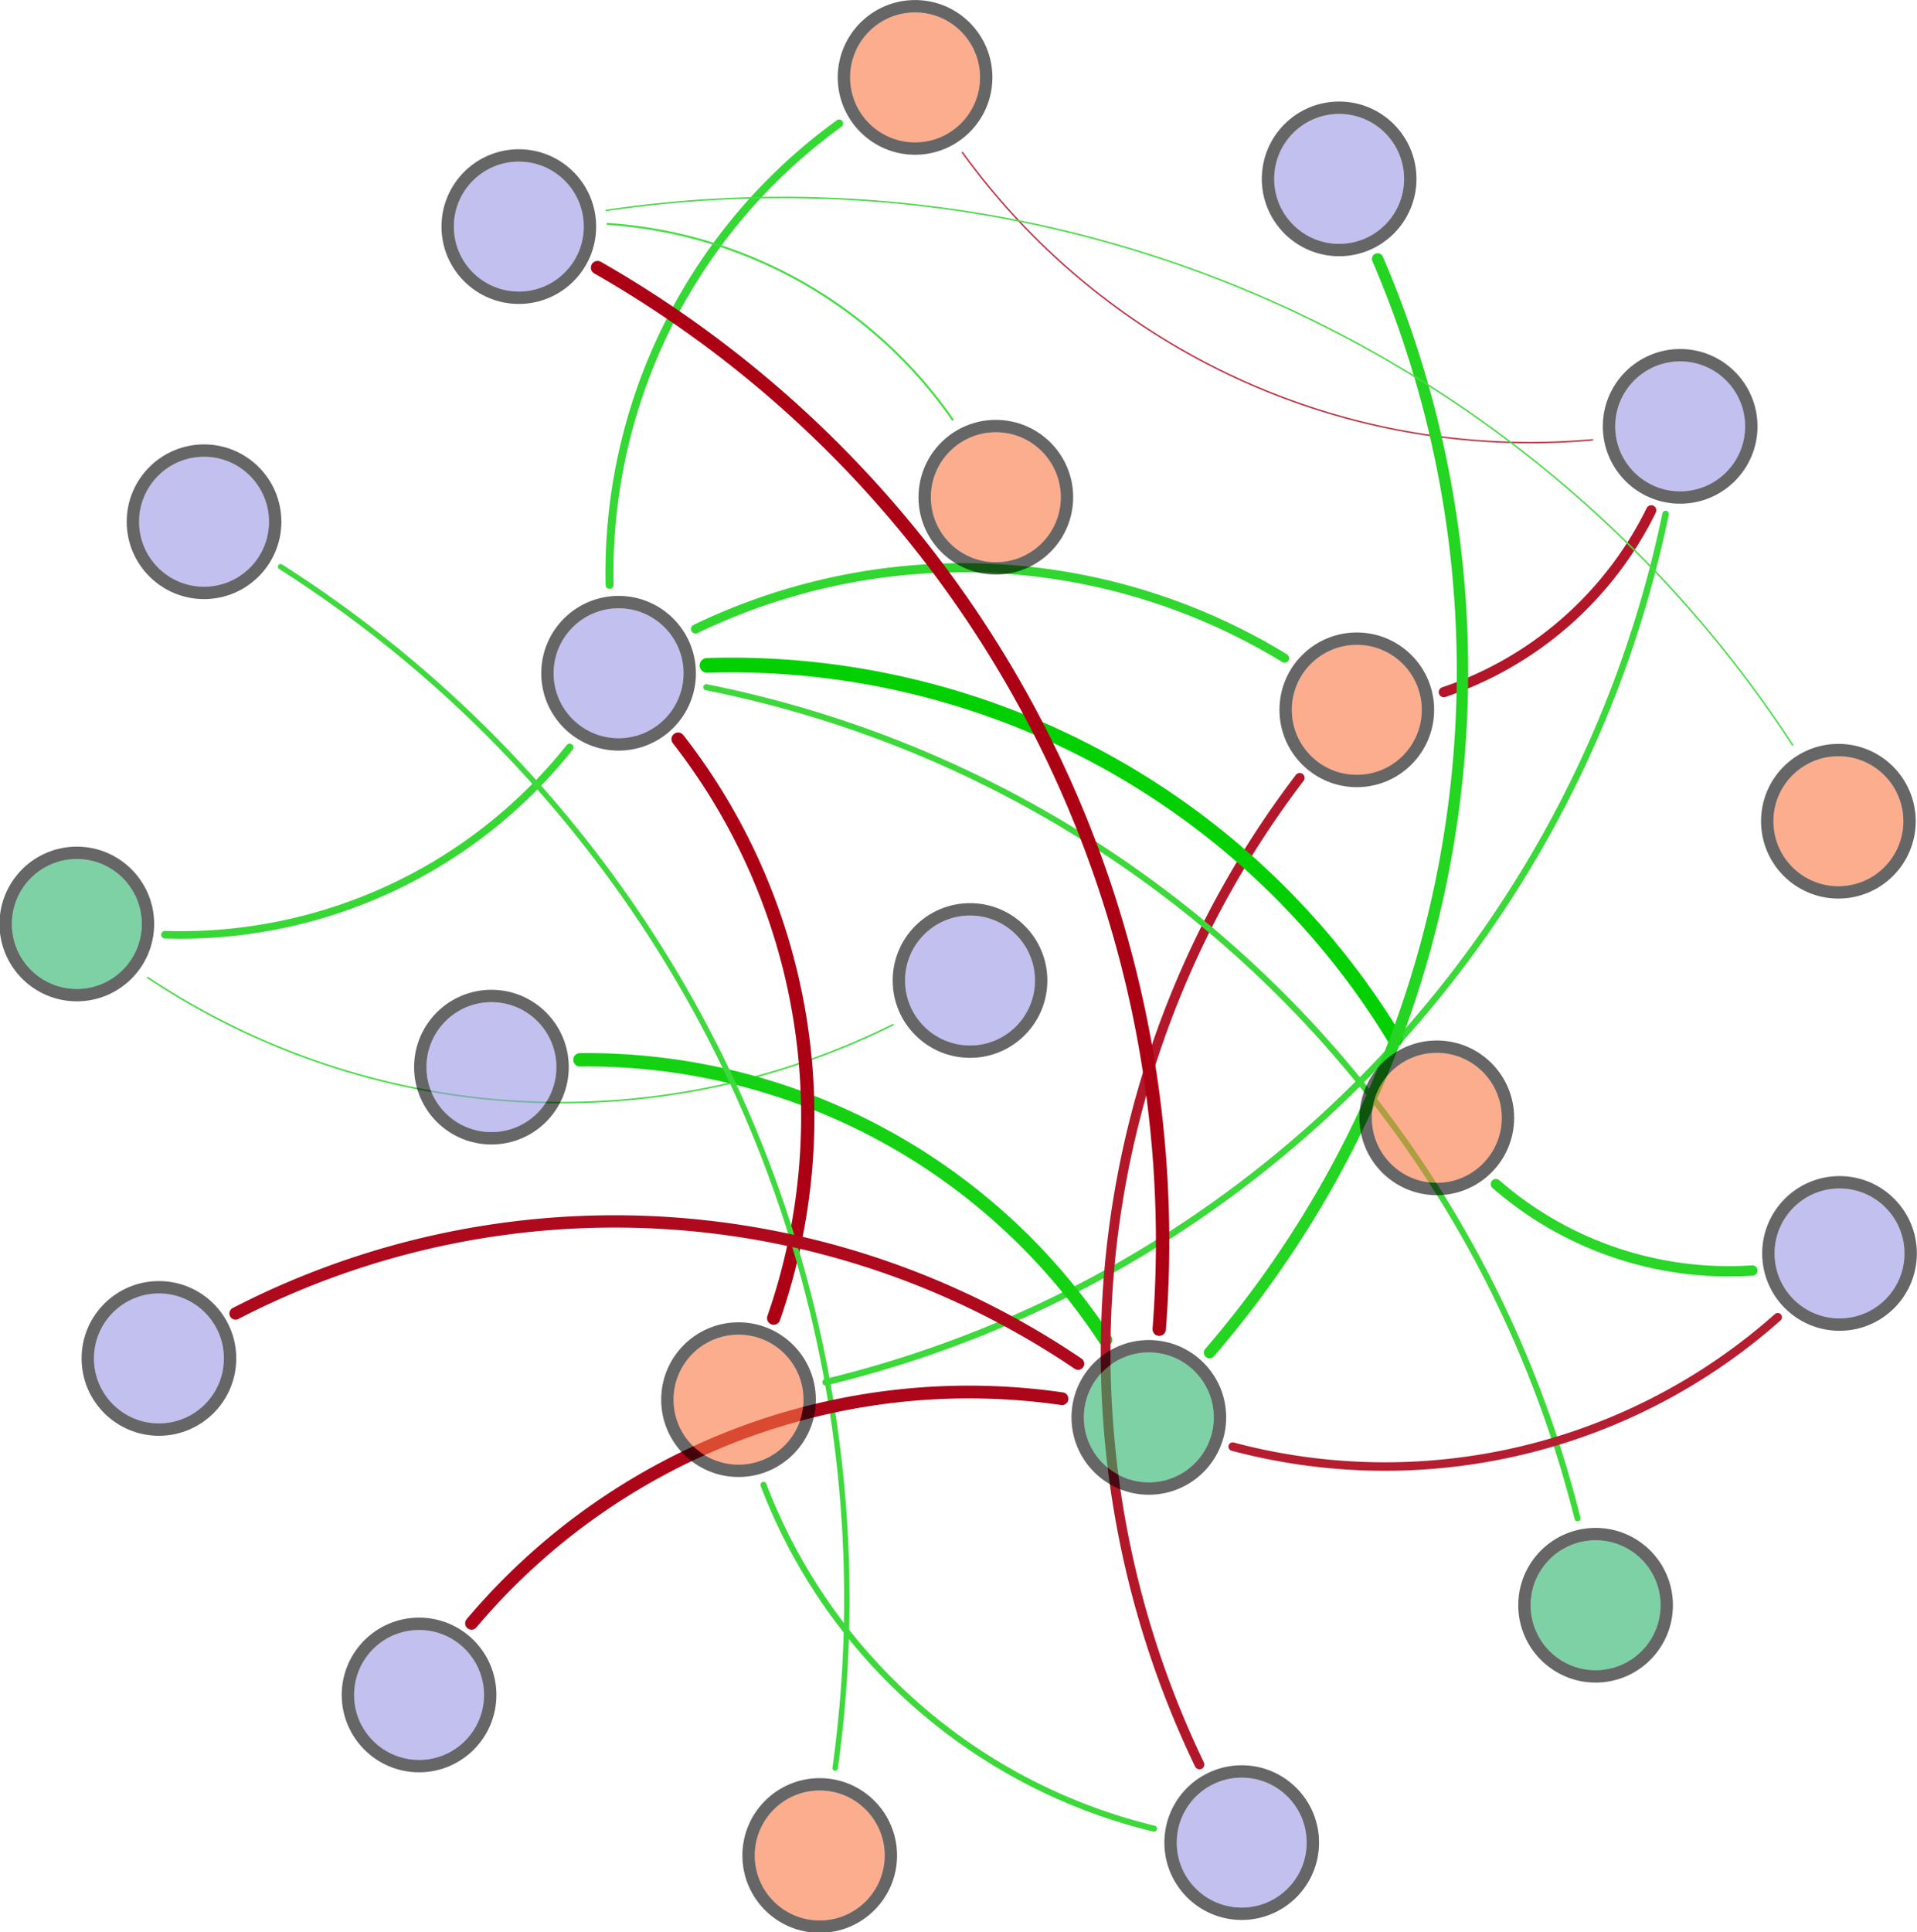 <?xml version="1.0" encoding="UTF-8"?>
<!DOCTYPE svg PUBLIC "-//W3C//DTD SVG 1.1//EN"
    "http://www.w3.org/Graphics/SVG/1.1/DTD/svg11.dtd" >
<svg contentScriptType="text/ecmascript" width="1170.0"
     xmlns:xlink="http://www.w3.org/1999/xlink" zoomAndPan="magnify"
     contentStyleType="text/css"
     viewBox="-593 -600 1170 1179" height="1179.0"
     preserveAspectRatio="xMidYMid meet" xmlns="http://www.w3.org/2000/svg"
     version="1.1">
    <g id="edges">
        <path stroke-linecap="round" fill="none"
              class="id_Bacterial_16S_rRNA id_S-Size-d(0.1)"
              d="M 414.789,-288.59 A 218.685,218.685 0,0 1,288.207,-177.659"
              stroke="#b21628" stroke-width="6.224" stroke-opacity="1.0"/>
        <path stroke-linecap="round" fill="none"
              class="id_Bacterial_16S_rRNA id_S-Size-d(0.5)"
              d="M 378.879,-331.611 A 427.683,427.683 0,0 1,-5.587,-506.933"
              stroke="#bc3747" stroke-width="0.9" stroke-opacity="1.0"/>
        <path stroke-linecap="round" fill="none"
              class="id_Bacterial_16S_rRNA id_HIX"
              d="M 423.558,-286.366 A 688.699,688.699 0,0 1,-89.116,243.417"
              stroke="#3bd93a" stroke-width="3.984" stroke-opacity="1.0"/>
        <path stroke-linecap="round" fill="none"
              class="id_Archaeal_16S_rRNA id_W-COD"
              d="M -47.985,25.264 A 455.194,455.194 0,0 1,-502.87,-3.512"
              stroke="#4cdb4a" stroke-width="0.979" stroke-opacity="1.0"/>
        <path stroke-linecap="round" fill="none" class="id_AOB_amoA id_W-T"
              d="M -239.049,46.69 A 378.836,378.836 0,0 1,81.73,217.565"
              stroke="#14d212" stroke-width="8.172" stroke-opacity="1.0"/>
        <path stroke-linecap="round" fill="none"
              class="id_nxrA id_S-Size-d(0.1)"
              d="M 139.083,476.667 A 578.987,578.987 0,0 1,200.26,-125.348"
              stroke="#b3182a" stroke-width="5.939" stroke-opacity="1.0"/>
        <path stroke-linecap="round" fill="none" class="id_nxrA id_HIX"
              d="M 111.323,515.834 A 340.927,340.927 0,0 1,-127.014,306.072"
              stroke="#3dd93b" stroke-width="3.705" stroke-opacity="1.0"/>
        <path stroke-linecap="round" fill="none"
              class="id_narG id_S-Size-d(0.1)"
              d="M -168.473,-216.202 A 375.918,375.918 0,0 1,191.005,-198.402"
              stroke="#30d72f" stroke-width="5.552" stroke-opacity="1.0"/>
        <path stroke-linecap="round" fill="none"
              class="id_narG id_S-Size-d(0.5)"
              d="M -220.953,-243.104 A 338.439,338.439 0,0 1,-80.837,-524.642"
              stroke="#35d834" stroke-width="4.864" stroke-opacity="1.0"/>
        <path stroke-linecap="round" fill="none" class="id_narG id_FI"
              d="M -161.471,-193.98 A 473.591,473.591 0,0 1,258.563,34.197"
              stroke="#02d000" stroke-width="9.0" stroke-opacity="1.0"/>
        <path stroke-linecap="round" fill="none" class="id_narG id_HIX"
              d="M -179.124,-148.965 A 374.372,374.372 0,0 1,-120.786,204.296"
              stroke="#ac0014" stroke-width="8.104" stroke-opacity="1.0"/>
        <path stroke-linecap="round" fill="none" class="id_narG id_W-pH"
              d="M -161.93,-180.672 A 686.662,686.662 0,0 1,369.794,326.442"
              stroke="#3dd93b" stroke-width="3.7" stroke-opacity="1.0"/>
        <path stroke-linecap="round" fill="none" class="id_narG id_W-COD"
              d="M -245.311,-143.945 A 303.613,303.613 0,0 1,-492.307,-29.659"
              stroke="#37d835" stroke-width="4.611" stroke-opacity="1.0"/>
        <path stroke-linecap="round" fill="none" class="id_napA id_W-T"
              d="M 247.816,-442.003 A 637.167,637.167 0,0 1,145.244,225.353"
              stroke="#24d522" stroke-width="6.955" stroke-opacity="1.0"/>
        <path stroke-linecap="round" fill="none" class="id_nirK id_S-TN"
              d="M -421.733,-254.185 A 747.001,747.001 0,0 1,-83.288,478.832"
              stroke="#3fd93e" stroke-width="3.316" stroke-opacity="1.0"/>
        <path stroke-linecap="round" fill="none" class="id_hzsA id_W-T"
              d="M -449.25,201.489 A 504.367,504.367 0,0 1,64.99,232.115"
              stroke="#ae091c" stroke-width="7.502" stroke-opacity="1.0"/>
        <path stroke-linecap="round" fill="none" class="id_hzsB id_Ⅲ-Area"
              d="M -222.176,-463.372 A 278.923,278.923 0,0 1,-11.611,-343.938"
              stroke="#4adb49" stroke-width="1.244" stroke-opacity="1.0"/>
        <path stroke-linecap="round" fill="none" class="id_hzsB id_Ⅴ-Area"
              d="M -223.06,-471.618 A 736.108,736.108 0,0 1,501.113,-145.359"
              stroke="#4cdb4a" stroke-width="0.911" stroke-opacity="1.0"/>
        <path stroke-linecap="round" fill="none" class="id_hzsB id_W-T"
              d="M -228.28,-436.699 A 685.07,685.07 0,0 1,114.501,211.055"
              stroke="#ac0014" stroke-width="8.156" stroke-opacity="1.0"/>
        <path stroke-linecap="round" fill="none" class="id_hzo id_W-T"
              d="M -305.205,390.531 A 397.094,397.094 0,0 1,55.174,253.488"
              stroke="#ad0519" stroke-width="7.785" stroke-opacity="1.0"/>
        <path stroke-linecap="round" fill="none" class="id_nifH id_FI"
              d="M 476.521,175.237 A 216.12,216.12 0,0 1,319.999,122.547"
              stroke="#2ad628" stroke-width="6.301" stroke-opacity="1.0"/>
        <path stroke-linecap="round" fill="none" class="id_nifH id_W-T"
              d="M 492.007,203.77 A 361.051,361.051 0,0 1,159.343,282.72"
              stroke="#b51e30" stroke-width="5.184" stroke-opacity="1.0"/>
    </g>
    <g id="nodes">
        <circle fill="#9a96e5" r="39.648" fill-opacity="0.6"
                class="id_Bacterial_16S_rRNA" cx="432.452" cy="-339.832"/>
        <circle fill="none" r="43.424" cx="432.452" cy="-339.832"
                stroke="#000000" stroke-opacity="0.6" stroke-width="7.552"/>
        <circle fill="#f97743" r="39.648" fill-opacity="0.6"
                class="id_S-Size-d(0.1)" cx="235.092" cy="-166.874"/>
        <circle fill="none" r="43.424" cx="235.092" cy="-166.874"
                stroke="#000000" stroke-opacity="0.6" stroke-width="7.552"/>
        <circle fill="#f97743" r="39.648" fill-opacity="0.6"
                class="id_S-Size-d(0.5)" cx="-34.508" cy="-552.771"/>
        <circle fill="none" r="43.424" cx="-34.508" cy="-552.771"
                stroke="#000000" stroke-opacity="0.6" stroke-width="7.552"/>
        <circle fill="#f97743" r="39.648" fill-opacity="0.6" class="id_HIX"
                cx="-142.26" cy="254.061"/>
        <circle fill="none" r="43.424" cx="-142.26" cy="254.061"
                stroke="#000000" stroke-opacity="0.6" stroke-width="7.552"/>
        <circle fill="#9a96e5" r="39.648" fill-opacity="0.6"
                class="id_Archaeal_16S_rRNA" cx="-0.97" cy="-1.702"/>
        <circle fill="none" r="43.424" cx="-0.97" cy="-1.702"
                stroke="#000000" stroke-opacity="0.6" stroke-width="7.552"/>
        <circle fill="#28b36a" r="39.648" fill-opacity="0.6" class="id_W-COD"
                cx="-546.113" cy="-36.188"/>
        <circle fill="none" r="43.424" cx="-546.113" cy="-36.188"
                stroke="#000000" stroke-opacity="0.6" stroke-width="7.552"/>
        <circle fill="#9a96e5" r="39.648" fill-opacity="0.6"
                class="id_AOB_amoA" cx="-293.065" cy="51.154"/>
        <circle fill="none" r="43.424" cx="-293.065" cy="51.154"
                stroke="#000000" stroke-opacity="0.6" stroke-width="7.552"/>
        <circle fill="#28b36a" r="39.648" fill-opacity="0.6" class="id_W-T"
                cx="108.163" cy="264.883"/>
        <circle fill="none" r="43.424" cx="108.163" cy="264.883"
                stroke="#000000" stroke-opacity="0.6" stroke-width="7.552"/>
        <circle fill="#9a96e5" r="39.648" fill-opacity="0.6" class="id_nxrA"
                cx="164.85" cy="524.351"/>
        <circle fill="none" r="43.424" cx="164.85" cy="524.351"
                stroke="#000000" stroke-opacity="0.6" stroke-width="7.552"/>
        <circle fill="#9a96e5" r="39.648" fill-opacity="0.6" class="id_narG"
                cx="-215.458" cy="-189.183"/>
        <circle fill="none" r="43.424" cx="-215.458" cy="-189.183"
                stroke="#000000" stroke-opacity="0.6" stroke-width="7.552"/>
        <circle fill="#f97743" r="39.648" fill-opacity="0.6" class="id_FI"
                cx="283.923" cy="82.097"/>
        <circle fill="none" r="43.424" cx="283.923" cy="82.097"
                stroke="#000000" stroke-opacity="0.6" stroke-width="7.552"/>
        <circle fill="#28b36a" r="39.648" fill-opacity="0.6" class="id_W-pH"
                cx="380.83" cy="379.506"/>
        <circle fill="none" r="43.424" cx="380.83" cy="379.506"
                stroke="#000000" stroke-opacity="0.6" stroke-width="7.552"/>
        <circle fill="#9a96e5" r="39.648" fill-opacity="0.6" class="id_napA"
                cx="224.316" cy="-490.844"/>
        <circle fill="none" r="43.424" cx="224.316" cy="-490.844"
                stroke="#000000" stroke-opacity="0.6" stroke-width="7.552"/>
        <circle fill="#9a96e5" r="39.648" fill-opacity="0.6" class="id_nirK"
                cx="-468.469" cy="-281.633"/>
        <circle fill="none" r="43.424" cx="-468.469" cy="-281.633"
                stroke="#000000" stroke-opacity="0.6" stroke-width="7.552"/>
        <circle fill="#f97743" r="39.648" fill-opacity="0.6" class="id_S-TN"
                cx="-92.706" cy="532.207"/>
        <circle fill="none" r="43.424" cx="-92.706" cy="532.207"
                stroke="#000000" stroke-opacity="0.6" stroke-width="7.552"/>
        <circle fill="#9a96e5" r="39.648" fill-opacity="0.6" class="id_hzsA"
                cx="-496.007" cy="228.901"/>
        <circle fill="none" r="43.424" cx="-496.007" cy="228.901"
                stroke="#000000" stroke-opacity="0.6" stroke-width="7.552"/>
        <circle fill="#9a96e5" r="39.648" fill-opacity="0.6" class="id_hzsB"
                cx="-276.351" cy="-461.734"/>
        <circle fill="none" r="43.424" cx="-276.351" cy="-461.734"
                stroke="#000000" stroke-opacity="0.6" stroke-width="7.552"/>
        <circle fill="#f97743" r="39.648" fill-opacity="0.6"
                class="id_Ⅲ-Area" cx="14.784" cy="-296.599"/>
        <circle fill="none" r="43.424" cx="14.784" cy="-296.599"
                stroke="#000000" stroke-opacity="0.6" stroke-width="7.552"/>
        <circle fill="#f97743" r="39.648" fill-opacity="0.6"
                class="id_Ⅴ-Area" cx="529.018" cy="-98.894"/>
        <circle fill="none" r="43.424" cx="529.018" cy="-98.894"
                stroke="#000000" stroke-opacity="0.6" stroke-width="7.552"/>
        <circle fill="#9a96e5" r="39.648" fill-opacity="0.6" class="id_hzo"
                cx="-337.233" cy="434.256"/>
        <circle fill="none" r="43.424" cx="-337.233" cy="434.256"
                stroke="#000000" stroke-opacity="0.6" stroke-width="7.552"/>
        <circle fill="#9a96e5" r="39.648" fill-opacity="0.6" class="id_nifH"
                cx="529.714" cy="164.837"/>
        <circle fill="none" r="43.424" cx="529.714" cy="164.837"
                stroke="#000000" stroke-opacity="0.6" stroke-width="7.552"/>
    </g>
</svg>